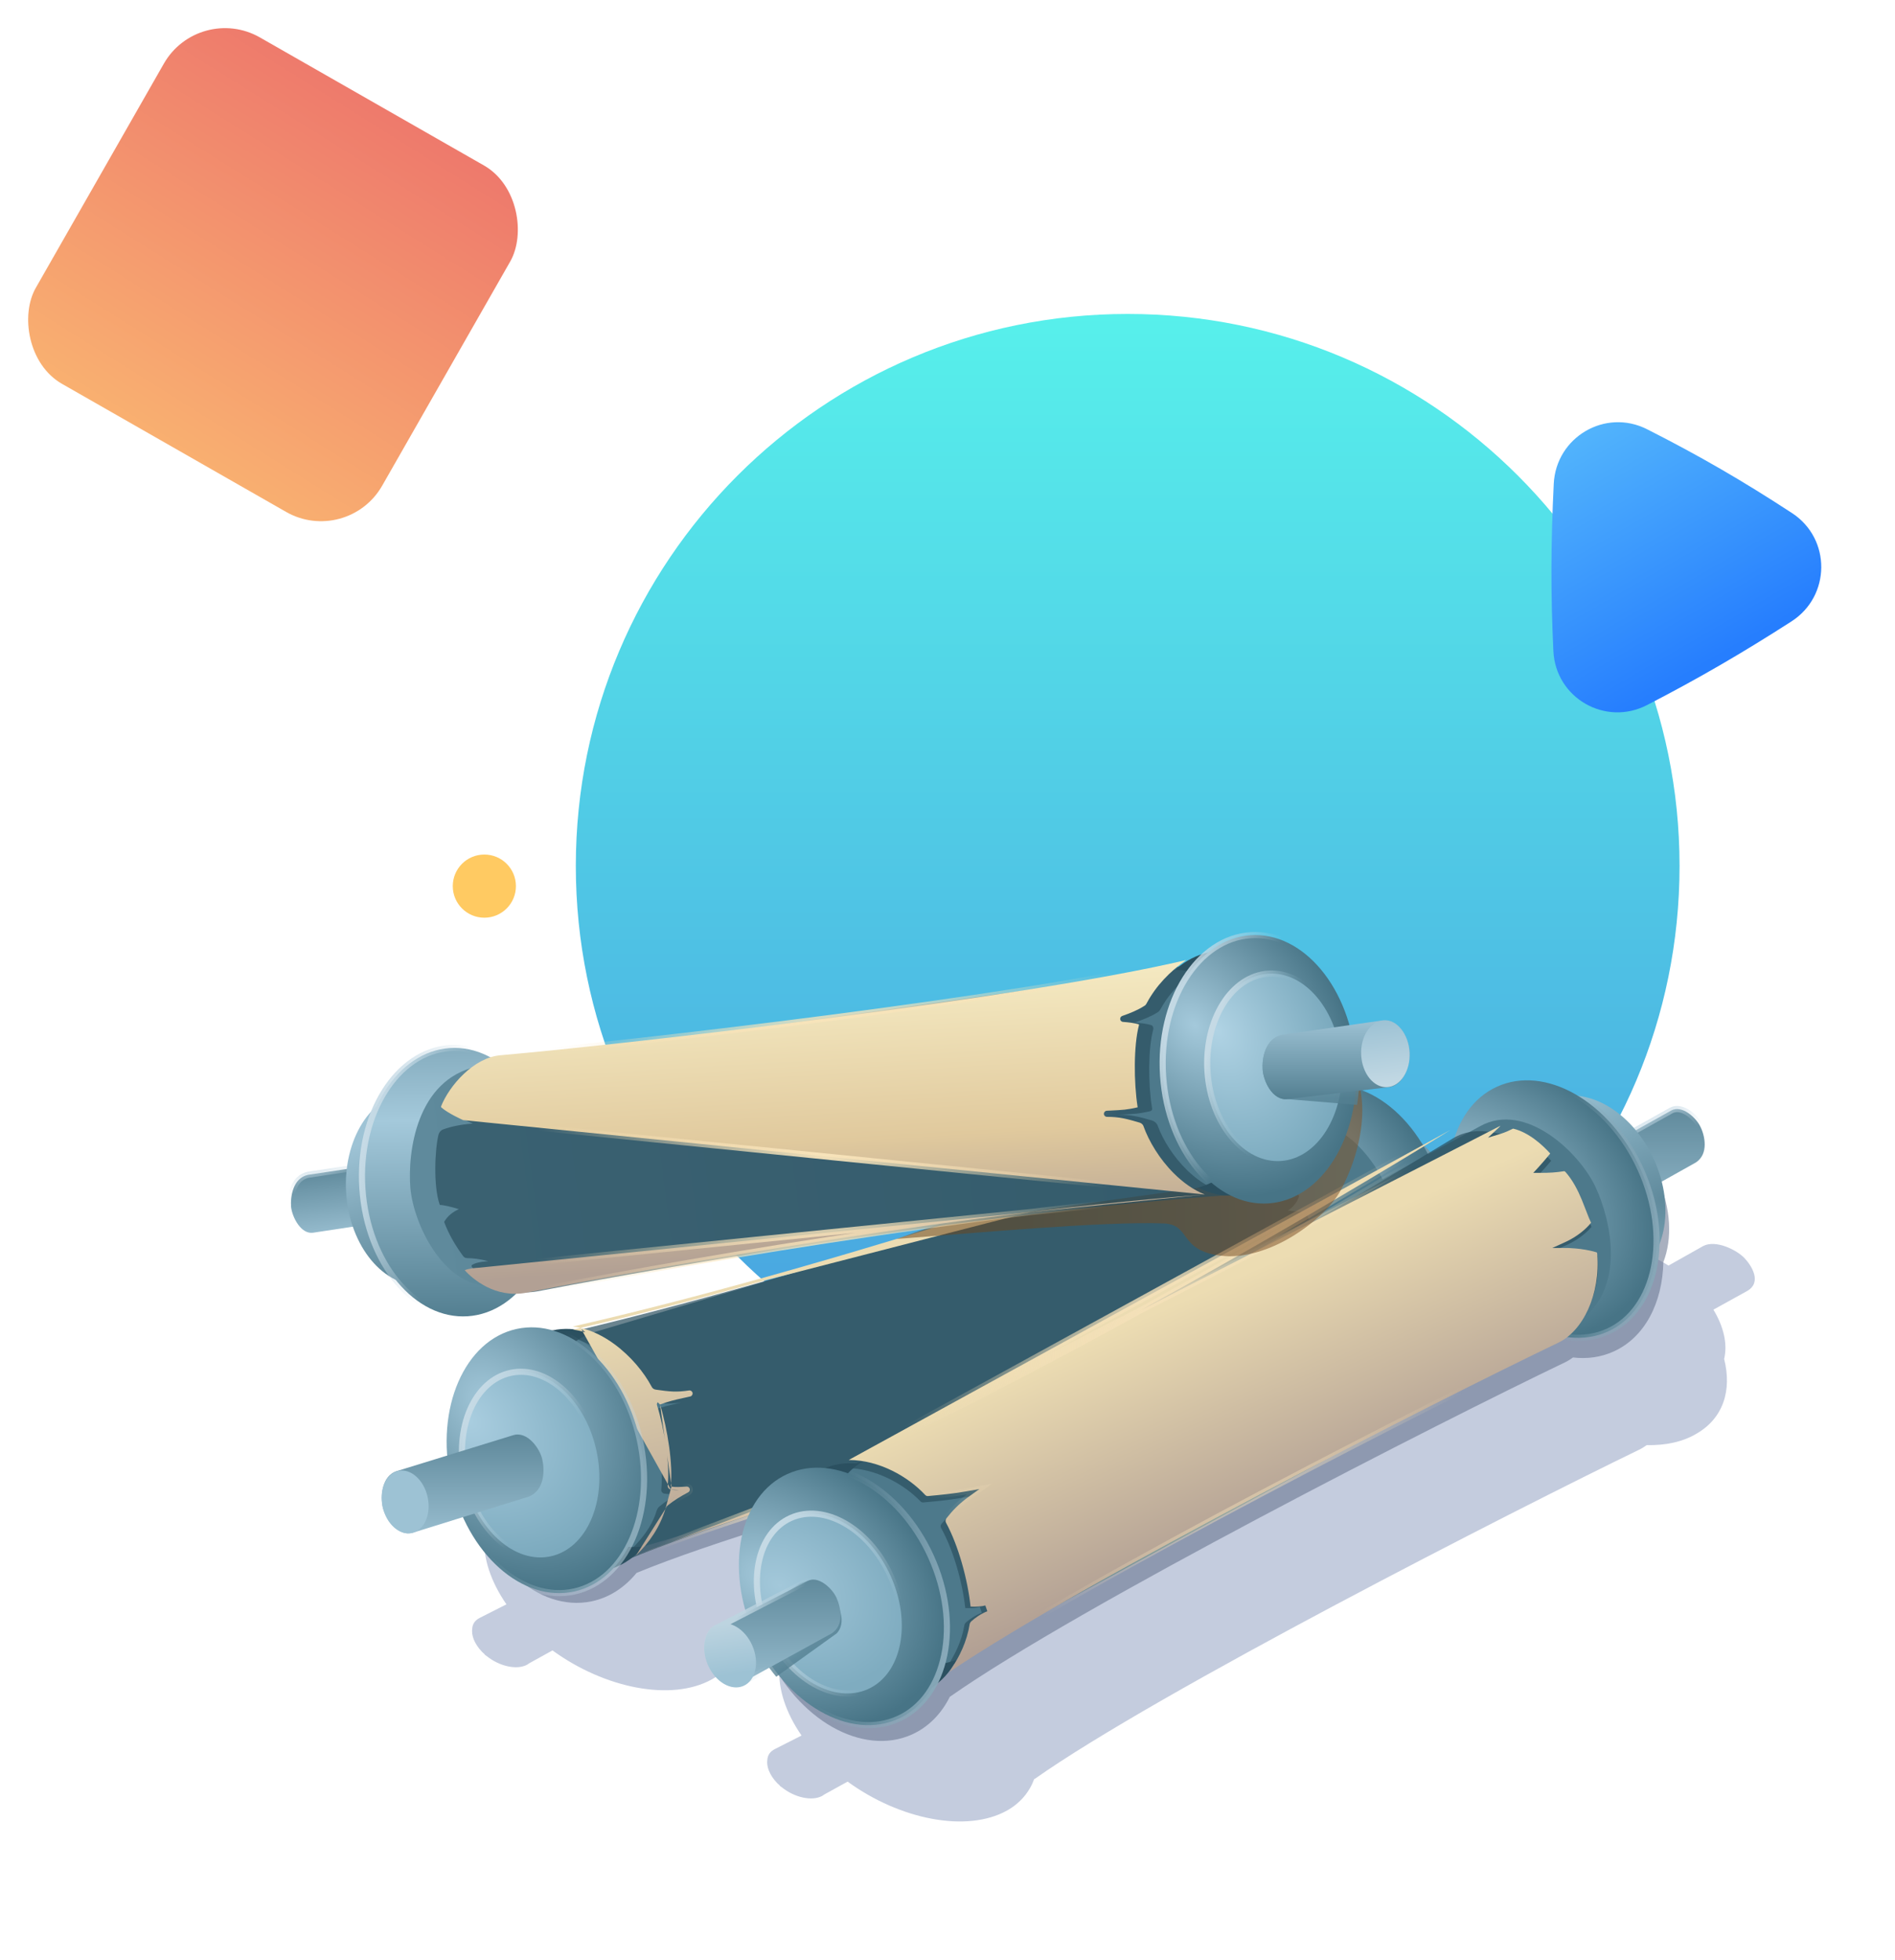 <svg width="619" height="640" viewBox="0 0 619 640" fill="none" xmlns="http://www.w3.org/2000/svg">
<g style="mix-blend-mode:multiply">
<g filter="url(#filter0_f)">
<path d="M569.806 410.808C567.341 408.213 560.465 404.711 556.313 406.916L545.027 413.273C538.54 409.251 531.275 406.786 524.789 406.267C511.945 401.467 498.972 401.078 489.891 406.138C485.35 408.732 482.367 412.365 480.81 416.776C479.902 417.165 478.994 417.554 478.085 418.073C462.258 427.933 367.684 485.663 281.802 525.361C284.137 524.712 286.732 524.323 289.197 524.193C286.862 524.323 284.526 524.712 282.451 525.361C275.834 524.972 269.607 526.139 264.678 528.864C251.964 535.999 251.445 551.696 261.823 566.745L253.131 571.156C251.575 571.934 250.796 573.102 250.667 574.529C250.277 576.734 251.315 579.588 253.78 582.183C253.91 582.313 254.04 582.443 254.04 582.443L254.169 582.572C254.299 582.702 254.558 582.832 254.688 583.091C254.818 583.221 254.818 583.221 254.948 583.351C255.077 583.48 255.207 583.48 255.337 583.61C259.488 586.983 265.196 588.28 268.569 586.464C268.829 586.334 269.088 586.075 269.348 585.945L276.872 581.794C293.997 594.248 315.792 598.529 328.895 591.264C333.305 588.799 336.289 585.167 337.846 580.886L337.976 580.756C337.976 580.886 337.846 580.886 337.846 581.016C377.803 552.734 494.951 493.058 535.297 473.468C536.205 473.079 537.113 472.43 537.892 471.911C543.989 472.041 549.567 470.874 553.978 468.279C562.93 463.219 565.784 454.009 563.189 443.76C564.357 438.96 563.06 433.252 559.686 427.673L570.714 421.576C575.643 418.722 572.141 413.273 569.806 410.808Z" fill="#395590" fill-opacity="0.3"/>
</g>
<g filter="url(#filter1_f)">
<path d="M473.408 367.965C470.943 365.37 464.067 361.867 459.916 364.073L448.629 370.429C442.143 366.408 434.878 363.943 428.391 363.424C415.548 358.624 402.575 358.235 393.494 363.294C388.953 365.889 385.969 369.521 384.412 373.932C383.504 374.321 382.596 374.711 381.688 375.229C365.861 385.089 271.287 442.819 185.405 482.517C187.74 481.869 190.334 481.479 192.799 481.35C190.464 481.479 188.129 481.869 186.053 482.517C179.437 482.128 173.21 483.296 168.28 486.02C155.566 493.155 155.047 508.853 165.426 523.902L156.734 528.312C155.177 529.091 154.399 530.258 154.269 531.685C153.88 533.891 154.918 536.745 157.383 539.34C157.512 539.469 157.642 539.599 157.642 539.599L157.772 539.729C157.902 539.858 158.161 539.988 158.291 540.248C158.42 540.377 158.42 540.377 158.55 540.507C158.68 540.637 158.81 540.637 158.939 540.767C163.091 544.14 168.799 545.437 172.172 543.621C172.431 543.491 172.691 543.231 172.95 543.102L180.475 538.95C197.599 551.405 219.394 555.686 232.497 548.421C236.908 545.956 239.892 542.323 241.448 538.042L241.578 537.913C241.578 538.042 241.448 538.042 241.448 538.172C281.406 509.891 398.553 450.214 438.9 430.625C439.808 430.236 440.716 429.587 441.494 429.068C447.592 429.198 453.17 428.03 457.581 425.435C466.532 420.376 469.386 411.165 466.792 400.916C467.959 396.116 466.662 390.408 463.289 384.83L474.316 378.732C479.246 375.878 475.743 370.429 473.408 367.965Z" fill="#395590" fill-opacity="0.3"/>
</g>
<g filter="url(#filter2_f)">
<path d="M444.175 450.964C455.147 448.673 463.194 438.927 466.39 426.026C470.915 419.291 472.717 409.38 470.56 399.049C468.147 387.494 461.406 378.403 453.465 374.616C445.697 366.302 435.747 362.06 426.037 364.088C420.077 365.332 414.979 368.777 411.054 373.732C410.133 373.885 409.186 374.121 408.216 374.457C389.956 380.883 281.311 417.673 189.261 437.282C191.409 437.217 193.508 437.446 195.535 437.912L195.381 437.944C193.536 437.571 191.668 437.428 189.797 437.535C185.049 435.607 180.042 435.014 175.098 436.046C157.695 439.68 147.647 462.073 152.656 486.063C157.665 510.054 175.833 526.556 193.237 522.922C199.049 521.709 204.041 518.402 207.926 513.642C255.852 493.846 384.147 461.044 427.752 450.983C428.769 450.75 429.779 450.408 430.773 449.966C435.131 451.497 439.679 451.903 444.175 450.964Z" fill="#616E8A" fill-opacity="0.54"/>
</g>
<g filter="url(#filter3_f)">
<path fill-rule="evenodd" clip-rule="evenodd" d="M527.106 441.331C537.312 436.699 543.036 425.43 543.336 412.142C546.28 404.582 545.873 394.516 541.511 384.906C536.633 374.158 528.069 366.759 519.492 364.798C510.095 358.382 499.459 356.416 490.426 360.516C484.882 363.033 480.66 367.508 477.912 373.201C477.047 373.551 476.174 373.988 475.301 374.528C458.885 384.788 360.902 444.424 275.36 483.669C277.442 483.137 279.54 482.901 281.62 482.913L281.477 482.979C279.595 483.017 277.74 483.286 275.939 483.799C270.883 482.955 265.868 483.47 261.269 485.557C245.08 492.905 240.167 516.953 250.296 539.269C260.425 561.586 281.76 573.72 297.949 566.372C303.356 563.918 307.505 559.601 310.256 554.107C352.7 524.319 470.729 464.281 511.083 444.937C512.025 444.488 512.936 443.934 513.809 443.285C518.397 443.828 522.923 443.23 527.106 441.331Z" fill="#616E8A" fill-opacity="0.54"/>
</g>
</g>
<path d="M368.357 463.055C467.916 463.055 548.624 382.346 548.624 282.788C548.624 183.229 467.916 102.521 368.357 102.521C268.799 102.521 188.091 183.229 188.091 282.788C188.091 382.346 268.799 463.055 368.357 463.055Z" fill="url(#paint0_linear)"/>
<path d="M158.211 279.054C163.907 279.054 168.525 283.671 168.525 289.367C168.525 295.063 163.907 299.681 158.211 299.681C152.515 299.681 147.898 295.063 147.898 289.367C147.898 283.671 152.515 279.054 158.211 279.054Z" fill="#FFCA62"/>
<path d="M507.529 158.005C508.277 142.734 524.353 133.266 537.998 140.165C554.899 148.712 569.257 157.018 585.372 167.557C598.197 175.944 598.057 194.649 585.166 202.934C569.029 213.304 554.732 221.604 538.014 230.238C524.384 237.278 508.147 227.938 507.414 212.615C506.528 194.108 506.572 177.543 507.529 158.005Z" fill="url(#paint1_linear)"/>
<rect x="64.927" y="0.814" width="130.294" height="130.294" rx="23" transform="rotate(29.739 64.927 0.814)" fill="url(#paint2_linear)"/>
<path d="M197.652 512.843C213.41 509.371 222.319 489.01 217.549 467.365C212.78 445.721 196.139 430.99 180.38 434.462C164.622 437.935 155.713 458.296 160.483 479.94C165.252 501.585 181.893 516.316 197.652 512.843Z" fill="#2B5060"/>
<path d="M484.313 374.223L446.302 386.029C440.983 387.586 440.853 394.851 441.631 398.094C442.539 401.597 446.561 407.824 451.621 406.137L489.113 394.462C494.691 392.386 494.432 385.38 493.653 382.137C493.005 378.764 488.983 372.926 484.313 374.223Z" fill="white" stroke="black" stroke-width="0.697" stroke-miterlimit="10"/>
<g filter="url(#filter4_d)">
<path d="M460.131 425.538C472.516 422.809 479.506 406.756 475.744 389.683C471.982 372.61 458.892 360.982 446.507 363.711C434.122 366.44 427.132 382.493 430.894 399.566C434.656 416.639 447.746 428.267 460.131 425.538Z" fill="url(#paint3_linear)"/>
</g>
<path d="M449.602 442.471C467.165 438.6 477.078 415.837 471.743 391.626C466.408 367.416 447.846 350.927 430.283 354.797C412.72 358.667 402.807 381.431 408.142 405.641C413.477 429.852 432.039 446.341 449.602 442.471Z" fill="url(#paint4_radial)"/>
<path d="M422.561 367.218L194.363 434.938C176.071 440.516 175.682 465.036 178.536 476.452C181.39 488.387 195.401 510.052 212.915 504.214L439.685 436.884C458.756 429.749 457.977 405.748 455.253 394.462C452.528 382.397 438.777 362.288 422.561 367.218Z" fill="#4D798B"/>
<path d="M199.891 511.47C243.885 491.928 372.185 456.404 412.504 446.202C420.804 444.113 426.852 434.035 428.394 427.029C428.512 426.537 428.275 426.169 427.919 425.923C425.311 424.202 420.567 422.85 420.567 422.85C423.769 422.113 426.615 421.129 428.987 419.654C429.58 419.286 430.054 418.548 430.054 417.811C430.528 413.263 429.342 401.464 426.496 395.688C425.429 395.811 422.939 395.565 420.686 395.319C422.346 394.213 423.65 392.738 424.362 390.648C422.465 387.084 419.974 383.766 417.128 380.693C416.773 380.324 416.298 380.201 415.824 380.324C414.282 380.57 412.029 380.57 409.42 380.447C409.42 380.447 412.504 379.833 413.927 378.604C414.164 378.358 414.164 378.112 413.927 377.866C411.555 375.654 403.254 369.631 393.53 373.196C376.691 379.341 265.584 416.665 180.678 436.33C191.825 435.101 205.931 447.554 210.438 456.404C210.793 457.141 211.505 457.633 212.335 457.756C216.485 458.37 218.62 458.616 222.533 458.001C217.79 459.108 216.841 459.23 213.284 460.582C212.928 460.705 212.691 461.197 212.809 461.566C215.062 469.063 216.722 480.248 216.011 486.393C215.892 487.007 216.367 487.622 216.96 487.745C218.264 487.991 219.924 487.868 221.703 487.745C219.45 488.974 217.315 490.326 215.418 491.924C214.944 492.292 214.707 492.784 214.469 493.399C212.335 500.65 206.057 506.554 199.891 511.47Z" fill="#2B5060" fill-opacity="0.7"/>
<path d="M434.626 370.462C432.031 368.126 422.95 361.77 412.312 365.532C394.173 371.919 279.309 412.14 187.112 433.189C187.967 433.287 188.816 433.436 189.657 433.631M434.626 370.462L434.272 370.815L433.985 370.472C433.845 370.589 433.681 370.702 433.5 370.811M434.626 370.462C434.885 370.721 434.885 370.98 434.626 371.24M434.626 370.462L434.289 370.836L434.626 371.24M433.5 370.811C430.506 368.322 422.207 363.093 412.645 366.475L412.644 366.475C394.662 372.807 281.514 412.429 189.657 433.631M433.5 370.811C433.669 370.952 433.822 371.084 433.957 371.205L434.257 370.871M433.5 370.811C432.885 371.179 432.069 371.498 431.279 371.745C430.787 371.899 430.34 372.014 430.016 372.091C429.854 372.13 429.724 372.159 429.636 372.177C429.592 372.187 429.558 372.194 429.536 372.198L429.512 372.203L429.507 372.204L429.507 372.204C429.507 372.204 429.507 372.204 429.507 372.204L434.257 370.871M189.657 433.631C188.825 433.823 187.994 434.014 187.165 434.203C197.79 435.499 207.665 445.134 212.007 453.36C212.396 454.138 213.174 454.657 214.082 454.787C216.145 455.082 217.753 455.296 219.295 455.381C220.331 455.112 221.432 454.868 222.942 454.534C223.558 454.397 224.243 454.245 225.02 454.071L225.239 455.046L225.389 456.035C223.039 456.391 221.246 456.48 219.397 456.388C218.119 456.725 216.927 457.108 215.12 457.771C214.731 457.9 214.472 458.419 214.601 458.809C217.066 466.722 218.882 478.528 218.104 485.014C217.974 485.663 218.493 486.312 219.142 486.441M189.657 433.631C193.611 434.55 197.379 436.5 200.729 438.965C206.007 442.849 210.356 448.089 212.891 452.893L212.901 452.913C213.126 453.363 213.601 453.708 214.224 453.797C218.733 454.441 220.953 454.684 225.089 454.058C225.622 453.977 226.123 454.332 226.222 454.862C226.322 455.391 225.984 455.904 225.459 456.022C224.671 456.199 223.98 456.352 223.361 456.489C219.943 457.247 218.739 457.514 215.602 458.659M215.602 458.659C215.587 458.61 215.571 458.56 215.556 458.511L215.552 458.5C215.554 458.504 215.555 458.507 215.556 458.511C215.57 458.562 215.568 458.599 215.566 458.615C215.565 458.625 215.564 458.631 215.563 458.634C215.562 458.637 215.561 458.639 215.561 458.64C215.56 458.64 215.559 458.642 215.558 458.644C215.557 458.645 215.556 458.647 215.554 458.648C215.552 458.651 215.549 458.655 215.544 458.659C215.533 458.669 215.508 458.69 215.464 458.709C215.456 458.713 215.446 458.716 215.436 458.719C215.446 458.716 215.455 458.713 215.464 458.71C215.511 458.693 215.557 458.676 215.602 458.659ZM215.602 458.659C216.834 462.65 217.896 467.57 218.559 472.308C219.228 477.089 219.501 481.763 219.097 485.133C219.094 485.159 219.09 485.185 219.085 485.21C219.084 485.213 219.083 485.221 219.087 485.238C219.092 485.258 219.105 485.288 219.131 485.322C219.187 485.397 219.267 485.445 219.333 485.46M219.333 485.46C219.329 485.459 219.325 485.458 219.321 485.457L219.142 486.441M219.333 485.46C219.334 485.46 219.336 485.46 219.338 485.461L219.142 486.441M219.333 485.46C220.602 485.688 222.259 485.577 224.234 485.446L224.265 485.444C224.736 485.412 225.165 485.715 225.293 486.169C225.422 486.624 225.215 487.106 224.797 487.326C222.366 488.605 220.093 489.998 218.086 491.628C218.081 491.632 218.076 491.636 218.071 491.64C218.066 491.644 218.061 491.648 218.055 491.652C217.777 491.861 217.602 492.147 217.361 492.742M219.142 486.441C219.981 486.594 220.954 486.612 222.009 486.574M222.009 486.574L217.374 492.701C217.37 492.715 217.366 492.728 217.361 492.742M222.009 486.574C222.62 486.225 223.239 485.886 223.865 485.556L224.331 486.441L222.009 486.574ZM217.361 492.742C215.543 498.676 212.218 503.605 207.771 507.923M217.361 492.742L207.771 507.923M207.771 507.923C260.426 486.895 390.383 451.983 432.832 441.621L432.833 441.62C437.075 440.59 440.824 437.563 443.744 433.805C446.661 430.054 448.669 425.678 449.478 422.132L449.483 422.112C449.483 422.11 449.483 422.108 449.484 422.107C449.47 422.091 449.442 422.061 449.387 422.024C448.061 421.182 446.146 420.405 444.509 419.827C443.699 419.541 442.975 419.31 442.454 419.151C442.194 419.072 441.985 419.01 441.842 418.969C441.77 418.948 441.715 418.933 441.678 418.922L441.637 418.911L441.628 418.908L441.626 418.907L207.771 507.923ZM434.626 371.24L434.257 370.871M434.626 371.24L434.257 370.871M433.919 370.533L434.236 370.851L433.919 371.169C433.904 371.151 433.82 371.043 433.82 370.851C433.82 370.659 433.904 370.551 433.919 370.533Z" fill="url(#paint5_linear)" stroke="url(#paint6_radial)" stroke-width="2" stroke-miterlimit="10" stroke-linejoin="round"/>
<path d="M208.961 470.056C211.588 481.977 210.451 493.503 206.537 502.491C202.623 511.479 195.973 517.859 187.582 519.708C179.191 521.557 170.475 518.563 163.145 512.052C155.817 505.542 149.94 495.562 147.313 483.64C144.686 471.718 145.824 460.192 149.737 451.205C153.652 442.216 160.302 435.837 168.693 433.988C177.084 432.139 185.799 435.132 193.129 441.643C200.458 448.153 206.334 458.134 208.961 470.056Z" fill="url(#paint7_radial)" stroke="url(#paint8_linear)" stroke-width="2" stroke-miterlimit="10"/>
<path d="M194.788 473.544C196.629 481.897 195.829 489.961 193.097 496.236C190.364 502.513 185.739 506.929 179.937 508.208C174.135 509.486 168.082 507.423 162.964 502.876C157.847 498.331 153.732 491.35 151.891 482.997C150.051 474.644 150.851 466.58 153.583 460.305C156.316 454.028 160.941 449.612 166.743 448.333C172.545 447.055 178.598 449.118 183.716 453.665C188.833 458.21 192.948 465.191 194.788 473.544Z" fill="url(#paint9_radial)" stroke="url(#paint10_linear)" stroke-width="2" stroke-miterlimit="10"/>
<path d="M167.639 468.668L129.757 480.344C124.438 481.901 124.309 489.166 125.087 492.409C125.995 495.912 130.017 502.139 135.076 500.452L172.569 488.777C178.147 486.701 177.888 479.695 177.109 476.452C176.331 473.079 172.309 467.241 167.639 468.668Z" fill="url(#paint11_linear)"/>
<path d="M134.567 500.607C138.625 499.713 140.915 494.45 139.682 488.852C138.448 483.254 134.158 479.441 130.1 480.336C126.041 481.23 123.751 486.493 124.985 492.09C126.218 497.688 130.508 501.501 134.567 500.607Z" fill="#9DC2D4"/>
<path d="M301.68 552.519C316.229 545.916 320.63 524.272 311.51 504.178C302.389 484.083 283.201 473.146 268.652 479.749C254.102 486.353 249.702 507.996 258.822 528.091C267.943 548.186 287.131 559.123 301.68 552.519Z" fill="#2B5060"/>
<path d="M511.261 381.975L511.265 381.973L545.895 362.648C545.896 362.647 545.897 362.646 545.899 362.645C547.566 361.739 549.511 362.177 551.383 363.415C553.25 364.649 554.774 366.52 555.404 367.895L555.415 367.918L555.427 367.94C556.143 369.313 556.868 371.583 556.838 373.854C556.808 376.088 556.06 378.211 553.976 379.597L519.759 398.779L519.746 398.786L519.733 398.794C517.939 399.87 515.915 399.431 513.976 398.138C512.036 396.845 510.435 394.843 509.733 393.381L509.726 393.366L509.718 393.351C509.009 391.992 508.312 389.661 508.372 387.385C508.431 385.129 509.216 383.105 511.261 381.975Z" fill="url(#paint12_linear)" stroke="url(#paint13_linear)" stroke-width="2" stroke-miterlimit="10"/>
<path d="M532.433 416.939C543.981 411.698 547.486 394.544 540.26 378.624C533.035 362.705 517.816 354.049 506.268 359.29C494.72 364.532 491.216 381.686 498.441 397.605C505.666 413.524 520.885 422.181 532.433 416.939Z" fill="url(#paint14_radial)"/>
<path d="M535.877 381.782C540.923 392.898 542.203 404.409 540.241 414.013C538.279 423.618 533.099 431.24 525.275 434.791C517.451 438.342 508.304 437.223 499.782 432.377C491.262 427.53 483.441 418.988 478.396 407.872C473.35 396.756 472.069 385.245 474.031 375.641C475.994 366.036 481.174 358.415 488.998 354.864C496.822 351.313 505.969 352.431 514.491 357.278C523.011 362.124 530.832 370.666 535.877 381.782Z" fill="url(#paint15_radial)" stroke="url(#paint16_linear)" stroke-width="2" stroke-miterlimit="10"/>
<path d="M483.534 367.737L282.321 476.971C265.585 486.182 270.385 510.312 275.445 520.82C280.764 531.847 298.926 550.14 314.883 540.799L514.669 432.344C531.794 421.446 526.086 398.095 521.156 387.586C515.967 376.429 498.323 359.564 483.534 367.737Z" fill="#4D798B"/>
<path d="M276.242 479.373C358.699 441.987 454.727 383.785 473.574 372.362C473.957 372.13 474.307 371.918 474.625 371.725C478.414 369.452 482.208 369.18 485.367 369.478C486.951 369.627 488.365 369.918 489.546 370.172C489.634 370.191 489.721 370.21 489.807 370.228C490.095 370.291 490.373 370.351 490.634 370.404C490.577 370.47 490.52 370.533 490.464 370.593C490.282 370.792 490.117 370.954 490 371.067C489.941 371.123 489.895 371.165 489.864 371.193L489.83 371.224L489.823 371.23L489.823 371.23L489.823 371.231L489.822 371.231L489.822 371.231L487.188 373.529L490.64 372.971C492.036 372.745 493.195 372.138 494.061 371.685C494.266 371.578 494.454 371.479 494.626 371.396C494.661 371.379 494.7 371.362 494.738 371.349C494.758 371.341 494.777 371.336 494.793 371.331L494.86 371.347C499.867 372.502 504.256 376.446 506.68 379.027C506.682 379.034 506.682 379.041 506.682 379.049C506.682 379.061 506.681 379.072 506.677 379.081C506.553 379.226 506.429 379.37 506.307 379.512C505.19 380.814 504.146 382.03 502.802 383.442L501.192 385.132H503.526C506.503 385.132 508.602 385.006 511.095 384.624L511.138 384.618L511.179 384.608C511.203 384.602 511.249 384.597 511.334 384.63C511.419 384.663 511.526 384.729 511.636 384.832C514.006 387.432 515.61 390.526 516.884 393.483C517.367 394.605 517.797 395.691 518.205 396.725C518.338 397.061 518.469 397.392 518.598 397.716C519.019 398.77 519.432 399.766 519.863 400.632C518.221 402.622 515.329 404.986 511.564 406.645L507.217 408.56H511.967H511.967L511.969 408.56L511.978 408.56L512.017 408.56C512.053 408.561 512.107 408.561 512.178 408.562C512.321 408.565 512.532 408.57 512.802 408.58C513.341 408.601 514.111 408.643 515.026 408.726C516.862 408.894 519.256 409.227 521.538 409.884L521.559 409.89L521.58 409.895C521.625 409.906 521.705 409.947 521.769 410.02C521.828 410.086 521.838 410.137 521.838 410.163V410.207L521.842 410.25C522.965 423.067 516.839 433.621 508.991 437.249L508.989 437.25C470.059 455.337 354.546 515.371 308.627 545.399C311.935 540.513 314.123 536.059 315.049 530.529C315.119 530.282 315.248 530.075 315.516 529.812C316.734 528.753 318.543 527.475 320.69 526.665L320.058 524.769C318.972 525.085 316.776 525.216 315.305 525.115C314.383 516.735 311.425 506.148 307.406 498.979C307.184 498.536 307.212 498.003 307.538 497.623L307.545 497.616L307.551 497.608C309.556 495.179 311.538 493.14 314.642 490.974L318.311 488.414L313.902 489.168C309.616 489.901 305.577 490.27 301.497 490.641C301.166 490.631 300.913 490.508 300.709 490.314C295.242 484.608 285.978 479.444 276.242 479.373Z" fill="#2B5060" fill-opacity="0.7" stroke="url(#paint17_radial)" stroke-width="2" stroke-miterlimit="10"/>
<path d="M277.235 476.762C362.401 437.058 457.564 379.131 473.814 368.975C473.813 368.976 473.813 368.976 473.812 368.977L277.235 476.762ZM277.235 476.762C287.184 476.769 296.665 482.207 302.24 488.211C302.452 488.418 302.708 488.545 303.038 488.554C307.176 488.166 311.271 487.78 315.618 487.013L319.927 486.253L316.376 488.81C313.225 491.078 311.213 493.214 309.178 495.758L309.172 495.766L309.165 495.773C308.818 496.191 308.788 496.782 309.025 497.267C313.103 504.773 316.104 515.866 317.035 524.633C318.525 524.74 320.758 524.604 321.861 524.273L322.511 526.163C320.333 527.01 318.497 528.348 317.26 529.459C316.985 529.737 316.847 529.962 316.771 530.237C315.825 536.077 313.572 540.769 310.156 545.947C356.399 514.896 469.558 457.377 509.048 438.447L509.05 438.446C516.977 434.666 522.863 422.837 521.717 409.336L521.713 409.294V409.251C521.713 409.202 521.694 409.134 521.63 409.059C521.56 408.977 521.476 408.935 521.433 408.924L521.411 408.919L521.39 408.912C519.076 408.224 516.649 407.876 514.787 407.701C513.859 407.614 513.079 407.57 512.532 407.548C512.259 407.537 512.045 407.532 511.9 407.529C511.828 407.528 511.773 407.527 511.737 407.527L511.697 407.527L511.688 407.527L511.686 407.527H511.686H511.686L507.069 407.527L511.272 405.616C515.11 403.872 518.057 401.381 519.722 399.286C519.279 398.373 518.855 397.317 518.422 396.197C518.29 395.858 518.158 395.512 518.023 395.161C517.609 394.079 517.173 392.941 516.682 391.766C515.388 388.667 513.759 385.423 511.349 382.696C511.235 382.586 511.126 382.517 511.039 382.482C510.954 382.448 510.911 382.454 510.891 382.459L510.848 382.47L510.804 382.476C508.274 382.876 506.144 383.008 503.124 383.008H500.84L502.389 381.329C503.753 379.851 504.812 378.578 505.945 377.216C506.071 377.064 506.198 376.912 506.327 376.758C506.343 376.719 506.344 376.671 506.331 376.63C503.87 373.926 499.413 369.79 494.33 368.58L494.266 368.565C494.251 368.569 494.233 368.575 494.214 368.582C494.176 368.596 494.137 368.614 494.101 368.632L493.654 367.739L494.101 368.632C493.039 369.162 491.544 369.833 490.185 370.25L486.047 371.521L489.208 368.564C489.236 368.537 489.265 368.511 489.294 368.484C489.553 368.243 489.845 367.97 490.141 367.615L277.235 476.762Z" fill="url(#paint18_linear)" stroke="url(#paint19_radial)" stroke-width="2" stroke-miterlimit="10"/>
<g style="mix-blend-mode:multiply" opacity="0.54">
<path d="M380.115 399.521C360.606 398.756 317.189 402.772 292.898 404.589L372.502 376.438C407.753 374.37 423.791 331.909 436.443 342.142C449.449 352.661 445.71 374.326 437.877 388.81C432.808 398.182 414.375 412.004 398.668 410.041C384.897 408.319 389.13 399.875 380.115 399.521Z" fill="url(#paint20_linear)"/>
</g>
<path d="M304.074 508.268C309.119 519.384 310.4 530.894 308.438 540.498C306.475 550.104 301.295 557.725 293.471 561.276C285.647 564.827 276.5 563.709 267.978 558.862C259.458 554.016 251.637 545.473 246.592 534.357C241.546 523.241 240.266 511.731 242.228 502.127C244.19 492.521 249.37 484.9 257.194 481.349C265.018 477.798 274.165 478.916 282.687 483.763C291.208 488.609 299.028 497.152 304.074 508.268Z" fill="url(#paint21_radial)" stroke="url(#paint22_linear)" stroke-width="2" stroke-miterlimit="10"/>
<path d="M290.901 514.572C294.436 522.36 295.328 530.414 293.958 537.12C292.588 543.827 288.981 549.107 283.571 551.563C278.161 554.018 271.812 553.256 265.862 549.872C259.913 546.488 254.438 540.514 250.903 532.726C247.368 524.937 246.476 516.883 247.845 510.177C249.215 503.471 252.822 498.19 258.232 495.735C263.642 493.279 269.992 494.041 275.942 497.425C281.891 500.809 287.366 506.783 290.901 514.572Z" fill="url(#paint23_radial)" stroke="url(#paint24_linear)" stroke-width="2" stroke-miterlimit="10"/>
<g style="mix-blend-mode:multiply" opacity="0.79">
<path fill-rule="evenodd" clip-rule="evenodd" d="M253.564 547.554L273.292 533.399C276.483 530.146 274.564 523.928 270.987 520.16L270.987 520.16C267.663 516.687 266.253 515.214 261.372 517.004L243.242 529.597C244.052 531.801 245.007 533.999 246.108 536.175C248.238 540.379 250.762 544.193 253.564 547.554Z" fill="url(#paint25_linear)"/>
</g>
<path d="M234.096 531.586L234.113 531.578L234.13 531.569L263.838 516.261C265.504 515.403 267.426 515.868 269.267 517.136C271.101 518.399 272.598 520.3 273.233 521.742L273.236 521.749L273.239 521.756C273.909 523.218 274.603 525.529 274.543 527.8C274.484 530.034 273.71 532.121 271.568 533.449L242.79 549.264L242.779 549.27L242.768 549.276C240.862 550.388 238.779 550.046 236.821 548.795C234.847 547.533 233.154 545.424 232.252 543.379L232.25 543.377C231.281 541.195 230.862 538.591 231.16 536.341C231.459 534.085 232.442 532.361 234.096 531.586Z" fill="url(#paint26_linear)" stroke="url(#paint27_linear)" stroke-width="2" stroke-miterlimit="10"/>
<path d="M242.845 550.544C246.853 548.8 248.155 542.913 245.753 537.394C243.352 531.875 238.156 528.814 234.149 530.558C230.141 532.302 228.839 538.19 231.24 543.709C233.641 549.228 238.837 552.288 242.845 550.544Z" fill="url(#paint28_linear)"/>
<path d="M403.055 390.353C418.997 389.286 430.727 370.571 429.253 348.552C427.779 326.532 413.66 309.547 397.718 310.614C381.775 311.681 370.046 330.396 371.52 352.415C372.994 374.435 387.112 391.42 403.055 390.353Z" fill="#2B5060"/>
<path d="M141.551 396.585L141.542 396.587L102.242 402.553C100.375 402.802 98.716 401.717 97.387 399.89C96.068 398.076 95.256 395.753 95.077 394.111C94.957 392.522 95.086 390.128 95.906 388.012C96.714 385.926 98.146 384.203 100.622 383.64L139.506 377.807L139.516 377.806L139.526 377.804C141.651 377.441 143.425 378.594 144.79 380.485C146.159 382.38 146.936 384.798 147.052 386.363L147.052 386.365C147.172 387.925 146.958 390.392 146.086 392.527C145.217 394.654 143.786 396.266 141.551 396.585Z" fill="url(#paint29_linear)" stroke="url(#paint30_radial)" stroke-width="2" stroke-miterlimit="10"/>
<path d="M138.103 419.696C150.757 418.849 160.069 404.022 158.901 386.578C157.734 369.134 146.529 355.68 133.876 356.527C121.222 357.374 111.91 372.201 113.078 389.645C114.245 407.089 125.449 420.543 138.103 419.696Z" fill="url(#paint31_linear)"/>
<path d="M181.361 383.928C182.176 396.108 179.328 407.335 174.115 415.636C168.901 423.938 161.372 429.252 152.798 429.826C144.225 430.4 136.055 426.137 129.781 418.603C123.508 411.071 119.19 400.324 118.375 388.143C117.559 375.963 120.407 364.736 125.62 356.435C130.834 348.132 138.364 342.819 146.937 342.245C155.51 341.671 163.68 345.934 169.954 353.468C176.227 361 180.546 371.747 181.361 383.928Z" fill="url(#paint32_linear)" stroke="url(#paint33_linear)" stroke-width="2" stroke-miterlimit="10"/>
<path d="M162.32 419.76L389.09 388.235C408.031 385.511 412.053 361.251 410.885 349.575C409.718 337.38 399.21 313.899 381.047 317.012L155.834 348.278C135.985 352.559 133.131 376.3 134.039 387.846C135.077 400.17 145.715 422.095 162.32 419.76Z" fill="url(#paint34_linear)"/>
<path d="M396.991 312.914C346.226 325.63 212.205 340.595 166.892 344.498C157.674 345.254 149.364 354.571 146.637 361.37C146.508 361.748 146.637 362.251 146.897 362.629C149.364 364.769 154.428 366.91 154.428 366.91C150.922 367.161 147.546 367.791 144.82 368.798C144.041 369.05 143.521 369.68 143.262 370.435C142.093 374.968 141.444 387.18 143.651 393.476C144.82 393.476 147.546 394.105 149.883 394.861C147.936 395.742 146.248 397.001 145.079 399.016C146.508 402.919 148.715 406.696 151.312 410.221C151.571 410.599 152.091 410.851 152.61 410.851C154.298 410.851 156.765 411.103 159.491 411.858C159.491 411.858 155.986 411.984 154.298 412.991C154.038 413.117 153.908 413.495 154.168 413.747C156.375 416.391 164.425 423.693 175.591 421.679C195.066 417.901 309.062 396.623 404.102 390.076C391.898 389.573 381.641 377.108 378.135 367.539C377.875 366.784 377.096 366.154 376.317 365.902C371.903 364.643 369.566 364.014 365.281 364.014C370.605 363.762 371.643 363.762 375.668 362.881C376.188 362.755 376.447 362.377 376.317 361.873C375.019 353.941 375.019 342.358 376.707 336.189C376.837 335.559 376.577 334.804 375.798 334.678C374.37 334.3 372.552 334.048 370.605 333.922C373.201 333.041 375.798 332.034 378.005 330.649C378.525 330.397 378.914 329.893 379.174 329.39C383.069 322.339 389.461 316.943 396.991 312.914Z" fill="#2B5060" fill-opacity="0.7"/>
<path d="M393.55 390.075C389.795 388.58 386.373 386.095 383.438 383.17C378.808 378.556 375.289 372.753 373.488 367.683L373.482 367.664C373.346 367.259 372.865 366.805 372.313 366.615C367.933 365.327 365.712 364.716 361.587 364.716C361.044 364.716 360.6 364.283 360.587 363.74C360.574 363.197 360.996 362.743 361.538 362.717C361.885 362.7 362.214 362.684 362.526 362.669C366.938 362.457 368.046 362.403 371.616 361.602C370.964 357.462 370.641 352.406 370.69 347.586C370.739 342.773 371.159 338.12 372.027 334.826C372.048 334.695 372.026 334.58 371.995 334.519C371.992 334.512 371.989 334.507 371.986 334.502C371.983 334.498 371.981 334.495 371.979 334.493C371.977 334.491 371.976 334.489 371.975 334.489C371.974 334.488 371.974 334.488 371.974 334.488C371.974 334.488 371.973 334.486 371.968 334.484C371.966 334.483 371.961 334.482 371.954 334.48C371.948 334.478 371.94 334.476 371.931 334.475C371.91 334.471 371.888 334.467 371.868 334.462C371.856 334.459 371.844 334.456 371.832 334.453C370.492 334.088 368.747 333.835 366.839 333.708C366.365 333.676 365.979 333.315 365.915 332.845C365.851 332.374 366.127 331.923 366.576 331.766C369.154 330.864 371.656 329.857 373.757 328.497C373.788 328.477 373.82 328.459 373.853 328.442C374.093 328.322 374.357 328.025 374.574 327.592C374.578 327.584 374.582 327.576 374.587 327.567C377.621 321.903 382.115 317.269 387.434 313.523C332.736 326.304 207.006 340.734 163.446 344.603L163.442 344.604C159.146 344.967 154.97 347.404 151.493 350.691C148.038 353.957 145.379 357.965 144.069 361.308C144.068 361.322 144.066 361.362 144.081 361.43C144.096 361.499 144.122 361.572 144.157 361.641C145.295 362.626 147.017 363.64 148.531 364.436C149.301 364.841 149.997 365.179 150.5 365.415C150.751 365.534 150.954 365.626 151.092 365.689C151.162 365.72 151.215 365.744 151.251 365.76L151.291 365.778L151.301 365.782L151.303 365.783L151.303 365.783L393.55 390.075ZM393.55 390.075C299.961 397.348 190.883 418.346 171.86 422.151C161.811 424.017 154.364 417.683 151.803 414.781C152.453 414.513 153.313 414.322 154.148 414.197C154.664 414.12 155.131 414.074 155.469 414.047C155.638 414.033 155.773 414.025 155.865 414.02C155.911 414.017 155.946 414.015 155.969 414.014L155.994 414.013L156 414.013L156 414.013C156 414.013 156 414.013 156 414.013L393.55 390.075Z" fill="url(#paint35_linear)" stroke="url(#paint36_radial)" stroke-width="2" stroke-miterlimit="10" stroke-linejoin="round"/>
<path d="M442.909 347.079C443.724 359.259 440.876 370.486 435.663 378.787C430.449 387.09 422.919 392.403 414.346 392.977C405.773 393.551 397.603 389.288 391.329 381.754C385.056 374.222 380.738 363.475 379.922 351.294C379.107 339.114 381.955 327.887 387.168 319.586C392.382 311.284 399.912 305.97 408.485 305.396C417.058 304.822 425.228 309.085 431.502 316.619C437.775 324.152 442.093 334.898 442.909 347.079Z" fill="url(#paint37_radial)" stroke="url(#paint38_linear)" stroke-width="2" stroke-miterlimit="10"/>
<path d="M438.261 347.075C438.833 355.609 436.836 363.463 433.196 369.259C429.556 375.056 424.322 378.732 418.394 379.128C412.467 379.525 406.79 376.58 402.409 371.32C398.03 366.06 395.004 358.543 394.433 350.008C393.862 341.474 395.858 333.62 399.498 327.824C403.139 322.027 408.372 318.351 414.3 317.954C420.228 317.558 425.905 320.503 430.285 325.763C434.665 331.022 437.69 338.54 438.261 347.075Z" fill="url(#paint39_radial)" stroke="url(#paint40_linear)" stroke-width="2" stroke-miterlimit="10"/>
<g style="mix-blend-mode:multiply" opacity="0.79">
<path fill-rule="evenodd" clip-rule="evenodd" d="M442.912 339.338L418.929 337.899C413.091 339.067 412.182 345.943 412.442 349.316C412.701 353.078 415.685 359.435 420.485 358.916L443.278 360.8C443.992 356.419 444.226 351.785 443.907 347.012C443.731 344.384 443.394 341.821 442.912 339.338Z" fill="url(#paint41_linear)"/>
</g>
<path d="M420.485 358.916L453.567 355.024C458.107 354.634 460.702 348.667 460.443 343.478C460.183 338.677 456.81 332.45 451.491 333.229L418.929 337.899C413.091 339.067 412.182 345.942 412.442 349.315C412.701 353.078 415.685 359.434 420.485 358.916Z" fill="url(#paint42_linear)"/>
<path d="M453.091 355.013C457.455 354.789 460.744 349.735 460.436 343.725C460.128 337.714 456.34 333.023 451.975 333.246C447.61 333.47 444.322 338.524 444.63 344.535C444.938 350.545 448.726 355.237 453.091 355.013Z" fill="url(#paint43_linear)"/>
<defs>
<filter id="filter0_f" x="205.587" y="357.503" width="412.622" height="282.303" filterUnits="userSpaceOnUse" color-interpolation-filters="sRGB">
<feFlood flood-opacity="0" result="BackgroundImageFix"/>
<feBlend mode="normal" in="SourceGraphic" in2="BackgroundImageFix" result="shape"/>
<feGaussianBlur stdDeviation="22.5" result="effect1_foregroundBlur"/>
</filter>
<filter id="filter1_f" x="109.189" y="314.659" width="412.622" height="282.303" filterUnits="userSpaceOnUse" color-interpolation-filters="sRGB">
<feFlood flood-opacity="0" result="BackgroundImageFix"/>
<feBlend mode="normal" in="SourceGraphic" in2="BackgroundImageFix" result="shape"/>
<feGaussianBlur stdDeviation="22.5" result="effect1_foregroundBlur"/>
</filter>
<filter id="filter2_f" x="139.368" y="351.586" width="344.1" height="183.837" filterUnits="userSpaceOnUse" color-interpolation-filters="sRGB">
<feFlood flood-opacity="0" result="BackgroundImageFix"/>
<feBlend mode="normal" in="SourceGraphic" in2="BackgroundImageFix" result="shape"/>
<feGaussianBlur stdDeviation="6" result="effect1_foregroundBlur"/>
</filter>
<filter id="filter3_f" x="233.027" y="346.371" width="324.201" height="234.147" filterUnits="userSpaceOnUse" color-interpolation-filters="sRGB">
<feFlood flood-opacity="0" result="BackgroundImageFix"/>
<feBlend mode="normal" in="SourceGraphic" in2="BackgroundImageFix" result="shape"/>
<feGaussianBlur stdDeviation="6" result="effect1_foregroundBlur"/>
</filter>
<filter id="filter4_d" x="425.876" y="363.314" width="54.886" height="70.622" filterUnits="userSpaceOnUse" color-interpolation-filters="sRGB">
<feFlood flood-opacity="0" result="BackgroundImageFix"/>
<feColorMatrix in="SourceAlpha" type="matrix" values="0 0 0 0 0 0 0 0 0 0 0 0 0 0 0 0 0 0 127 0"/>
<feOffset dy="4"/>
<feGaussianBlur stdDeviation="2"/>
<feColorMatrix type="matrix" values="0 0 0 0 0 0 0 0 0 0 0 0 0 0 0 0 0 0 0.25 0"/>
<feBlend mode="normal" in2="BackgroundImageFix" result="effect1_dropShadow"/>
<feBlend mode="normal" in="SourceGraphic" in2="effect1_dropShadow" result="shape"/>
</filter>
<linearGradient id="paint0_linear" x1="368.357" y1="102.521" x2="368.357" y2="463.055" gradientUnits="userSpaceOnUse">
<stop stop-color="#57F0EB"/>
<stop offset="1" stop-color="#489EDF"/>
</linearGradient>
<linearGradient id="paint1_linear" x1="508.435" y1="145.82" x2="551.416" y2="220.266" gradientUnits="userSpaceOnUse">
<stop stop-color="#52B4FC"/>
<stop offset="1" stop-color="#267EFE"/>
</linearGradient>
<linearGradient id="paint2_linear" x1="130.074" y1="0.814" x2="122.523" y2="184.054" gradientUnits="userSpaceOnUse">
<stop stop-color="#EE7A6C"/>
<stop offset="1" stop-color="#FDC572"/>
</linearGradient>
<linearGradient id="paint3_linear" x1="446.507" y1="363.711" x2="458.342" y2="395.313" gradientUnits="userSpaceOnUse">
<stop stop-color="#527E90"/>
<stop offset="1" stop-color="#9DC2D4"/>
</linearGradient>
<radialGradient id="paint4_radial" cx="0" cy="0" r="1" gradientUnits="userSpaceOnUse" gradientTransform="translate(416.858 387.629) rotate(40.959) scale(62.247 45.156)">
<stop stop-color="#A4C9DB"/>
<stop offset="1" stop-color="#477486"/>
</radialGradient>
<linearGradient id="paint5_linear" x1="279.352" y1="410.788" x2="297.859" y2="493.257" gradientUnits="userSpaceOnUse">
<stop stop-color="#ECDCB2"/>
<stop offset="1" stop-color="#B2A094"/>
</linearGradient>
<radialGradient id="paint6_radial" cx="0" cy="0" r="1" gradientUnits="userSpaceOnUse" gradientTransform="translate(275.684 480.235) rotate(-141.988) scale(42.24 91.177)">
<stop stop-color="#FFEBC4"/>
<stop offset="1" stop-color="#F6E2B9" stop-opacity="0"/>
</radialGradient>
<radialGradient id="paint7_radial" cx="0" cy="0" r="1" gradientUnits="userSpaceOnUse" gradientTransform="translate(160.179 458.808) rotate(48.558) scale(68.385 49.609)">
<stop stop-color="#A4C9DB"/>
<stop offset="1" stop-color="#477486"/>
</radialGradient>
<linearGradient id="paint8_linear" x1="211.692" y1="492.567" x2="169.931" y2="478.064" gradientUnits="userSpaceOnUse">
<stop stop-color="#C2D8E4" stop-opacity="0.53"/>
<stop offset="1" stop-color="#C2D8E4" stop-opacity="0"/>
</linearGradient>
<radialGradient id="paint9_radial" cx="0" cy="0" r="1" gradientUnits="userSpaceOnUse" gradientTransform="translate(152.427 463.56) rotate(36.764) scale(54.314 39.4)">
<stop stop-color="#AACEE0"/>
<stop offset="1" stop-color="#7CAABE"/>
</radialGradient>
<linearGradient id="paint10_linear" x1="152.177" y1="461.809" x2="181.184" y2="478.814" gradientUnits="userSpaceOnUse">
<stop stop-color="#C5DAE5"/>
<stop offset="1" stop-color="#C5DAE5" stop-opacity="0"/>
</linearGradient>
<linearGradient id="paint11_linear" x1="151.133" y1="468.448" x2="151.133" y2="500.736" gradientUnits="userSpaceOnUse">
<stop stop-color="#5F899B"/>
<stop offset="1" stop-color="#97BCCE"/>
</linearGradient>
<linearGradient id="paint12_linear" x1="532.603" y1="361.162" x2="532.603" y2="400.403" gradientUnits="userSpaceOnUse">
<stop stop-color="#5F899B"/>
<stop offset="1" stop-color="#97BCCE"/>
</linearGradient>
<linearGradient id="paint13_linear" x1="532.603" y1="361.162" x2="541.108" y2="375.833" gradientUnits="userSpaceOnUse">
<stop stop-color="#C4D9E5"/>
<stop offset="1" stop-color="#C4D9E5" stop-opacity="0"/>
</linearGradient>
<radialGradient id="paint14_radial" cx="0" cy="0" r="1" gradientUnits="userSpaceOnUse" gradientTransform="translate(542.736 391.781) rotate(-107.546) scale(46.423 33.676)">
<stop stop-color="#608A9C"/>
<stop offset="1" stop-color="#97BFD1"/>
</radialGradient>
<radialGradient id="paint15_radial" cx="0" cy="0" r="1" gradientUnits="userSpaceOnUse" gradientTransform="translate(482.27 388.856) rotate(28.974) scale(62.246 45.155)">
<stop stop-color="#A4C9DB"/>
<stop offset="1" stop-color="#477486"/>
</radialGradient>
<linearGradient id="paint16_linear" x1="543.061" y1="412.611" x2="507.911" y2="409.031" gradientUnits="userSpaceOnUse">
<stop stop-color="#86A7B7"/>
<stop offset="1" stop-color="#86A7B7" stop-opacity="0"/>
</linearGradient>
<radialGradient id="paint17_radial" cx="0" cy="0" r="1" gradientUnits="userSpaceOnUse" gradientTransform="translate(430.657 477.984) rotate(152.378) scale(90.66 121.689)">
<stop stop-color="#F5E1B9"/>
<stop offset="1" stop-color="#F5E1B9" stop-opacity="0"/>
</radialGradient>
<linearGradient id="paint18_linear" x1="399.241" y1="419.03" x2="430.609" y2="490.563" gradientUnits="userSpaceOnUse">
<stop stop-color="#ECDCB2"/>
<stop offset="1" stop-color="#B2A094"/>
</linearGradient>
<radialGradient id="paint19_radial" cx="0" cy="0" r="1" gradientUnits="userSpaceOnUse" gradientTransform="translate(385.47 439.687) rotate(88.264) scale(101.034 93.38)">
<stop stop-color="#F5E1B9"/>
<stop offset="1" stop-color="#F5E1B9" stop-opacity="0"/>
</radialGradient>
<linearGradient id="paint20_linear" x1="333.829" y1="396.078" x2="511.323" y2="388.81" gradientUnits="userSpaceOnUse">
<stop stop-color="#6C471E"/>
<stop offset="1" stop-color="#916035"/>
</linearGradient>
<radialGradient id="paint21_radial" cx="0" cy="0" r="1" gradientUnits="userSpaceOnUse" gradientTransform="translate(250.466 515.341) rotate(28.974) scale(62.246 45.155)">
<stop stop-color="#A4C9DB"/>
<stop offset="1" stop-color="#477486"/>
</radialGradient>
<linearGradient id="paint22_linear" x1="270.137" y1="530.155" x2="309.347" y2="535.702" gradientUnits="userSpaceOnUse">
<stop stop-color="#88A9B9" stop-opacity="0"/>
<stop offset="1" stop-color="#88A9B9"/>
</linearGradient>
<radialGradient id="paint23_radial" cx="0" cy="0" r="1" gradientUnits="userSpaceOnUse" gradientTransform="translate(254.645 517.723) rotate(25.894) scale(43.798 31.771)">
<stop stop-color="#A3C8DA"/>
<stop offset="1" stop-color="#7FACC0"/>
</radialGradient>
<linearGradient id="paint24_linear" x1="248.907" y1="510.455" x2="291.368" y2="529.199" gradientUnits="userSpaceOnUse">
<stop stop-color="#C5DAE5"/>
<stop offset="1" stop-color="#C5DAE5" stop-opacity="0"/>
</linearGradient>
<linearGradient id="paint25_linear" x1="251.671" y1="515.882" x2="268.307" y2="535.258" gradientUnits="userSpaceOnUse">
<stop stop-color="#9DC2D4"/>
<stop offset="1" stop-color="#537F91"/>
</linearGradient>
<linearGradient id="paint26_linear" x1="252.806" y1="514.822" x2="252.806" y2="550.949" gradientUnits="userSpaceOnUse">
<stop stop-color="#5F899B"/>
<stop offset="1" stop-color="#97BCCE"/>
</linearGradient>
<linearGradient id="paint27_linear" x1="244.61" y1="519.038" x2="259.256" y2="525.873" gradientUnits="userSpaceOnUse">
<stop stop-color="#BDD4E0"/>
<stop offset="1" stop-color="#BDD4E0" stop-opacity="0"/>
</linearGradient>
<linearGradient id="paint28_linear" x1="234.149" y1="530.558" x2="236.698" y2="547.253" gradientUnits="userSpaceOnUse">
<stop stop-color="#BDD4E0"/>
<stop offset="1" stop-color="#9DC2D4"/>
</linearGradient>
<linearGradient id="paint29_linear" x1="118.391" y1="381.91" x2="121.061" y2="403.589" gradientUnits="userSpaceOnUse">
<stop stop-color="#638D9F"/>
<stop offset="1" stop-color="#9DC2D4"/>
</linearGradient>
<radialGradient id="paint30_radial" cx="0" cy="0" r="1" gradientUnits="userSpaceOnUse" gradientTransform="translate(100.729 377.465) rotate(79.55) scale(11.896 23.942)">
<stop stop-color="#C6DAE5"/>
<stop offset="1" stop-color="#C6DAE5" stop-opacity="0"/>
</radialGradient>
<linearGradient id="paint31_linear" x1="125.703" y1="371.681" x2="138.103" y2="419.696" gradientUnits="userSpaceOnUse">
<stop stop-color="#9EC3D5"/>
<stop offset="1" stop-color="#588395"/>
</linearGradient>
<linearGradient id="paint32_linear" x1="155.048" y1="326.765" x2="156.245" y2="439.953" gradientUnits="userSpaceOnUse">
<stop stop-color="#729BAD"/>
<stop offset="0.344" stop-color="#A4C9DB"/>
<stop offset="1" stop-color="#477486"/>
</linearGradient>
<linearGradient id="paint33_linear" x1="119.115" y1="368.687" x2="147.861" y2="374.675" gradientUnits="userSpaceOnUse">
<stop stop-color="#C7DBE6"/>
<stop offset="1" stop-color="#C7DBE6" stop-opacity="0"/>
</linearGradient>
<linearGradient id="paint34_linear" x1="139.924" y1="398.793" x2="378.736" y2="367.035" gradientUnits="userSpaceOnUse">
<stop stop-color="#5F8A9C"/>
<stop offset="1" stop-color="#4D798B"/>
</linearGradient>
<linearGradient id="paint35_linear" x1="269.525" y1="311.564" x2="275.243" y2="411.228" gradientUnits="userSpaceOnUse">
<stop stop-color="#F8EFC8"/>
<stop offset="0.611" stop-color="#E0C99D"/>
<stop offset="1" stop-color="#B2A094"/>
</linearGradient>
<radialGradient id="paint36_radial" cx="0" cy="0" r="1" gradientUnits="userSpaceOnUse" gradientTransform="translate(270.328 368.918) rotate(7.349) scale(128.914 234.345)">
<stop stop-color="#F9E5BB"/>
<stop offset="0.728" stop-color="#FBE3B8" stop-opacity="0"/>
</radialGradient>
<radialGradient id="paint37_radial" cx="0" cy="0" r="1" gradientUnits="userSpaceOnUse" gradientTransform="translate(390.235 334.854) rotate(49.557) scale(62.248 45.157)">
<stop stop-color="#A4C9DB"/>
<stop offset="1" stop-color="#477486"/>
</radialGradient>
<linearGradient id="paint38_linear" x1="381.333" y1="331.039" x2="408.994" y2="339.305" gradientUnits="userSpaceOnUse">
<stop stop-color="#C5DAE5"/>
<stop offset="1" stop-color="#C5DAE5" stop-opacity="0"/>
</linearGradient>
<radialGradient id="paint39_radial" cx="0" cy="0" r="1" gradientUnits="userSpaceOnUse" gradientTransform="translate(397.548 336.444) rotate(58.465) scale(49.241 35.72)">
<stop stop-color="#B0D3E4"/>
<stop offset="1" stop-color="#7BAABE"/>
</radialGradient>
<linearGradient id="paint40_linear" x1="396.276" y1="338.352" x2="419.168" y2="345.346" gradientUnits="userSpaceOnUse">
<stop stop-color="#C5DAE5"/>
<stop offset="1" stop-color="#7CABBE" stop-opacity="0"/>
</linearGradient>
<linearGradient id="paint41_linear" x1="436.432" y1="333.162" x2="436.432" y2="358.946" gradientUnits="userSpaceOnUse">
<stop stop-color="#9DC2D4"/>
<stop offset="1" stop-color="#537F91"/>
</linearGradient>
<linearGradient id="paint42_linear" x1="436.432" y1="333.162" x2="436.432" y2="358.945" gradientUnits="userSpaceOnUse">
<stop stop-color="#9DC2D4"/>
<stop offset="1" stop-color="#537F91"/>
</linearGradient>
<linearGradient id="paint43_linear" x1="451.975" y1="333.246" x2="454.511" y2="354.174" gradientUnits="userSpaceOnUse">
<stop stop-color="#9DC2D4"/>
<stop offset="1" stop-color="#C3D9E4"/>
</linearGradient>
</defs>
</svg>
